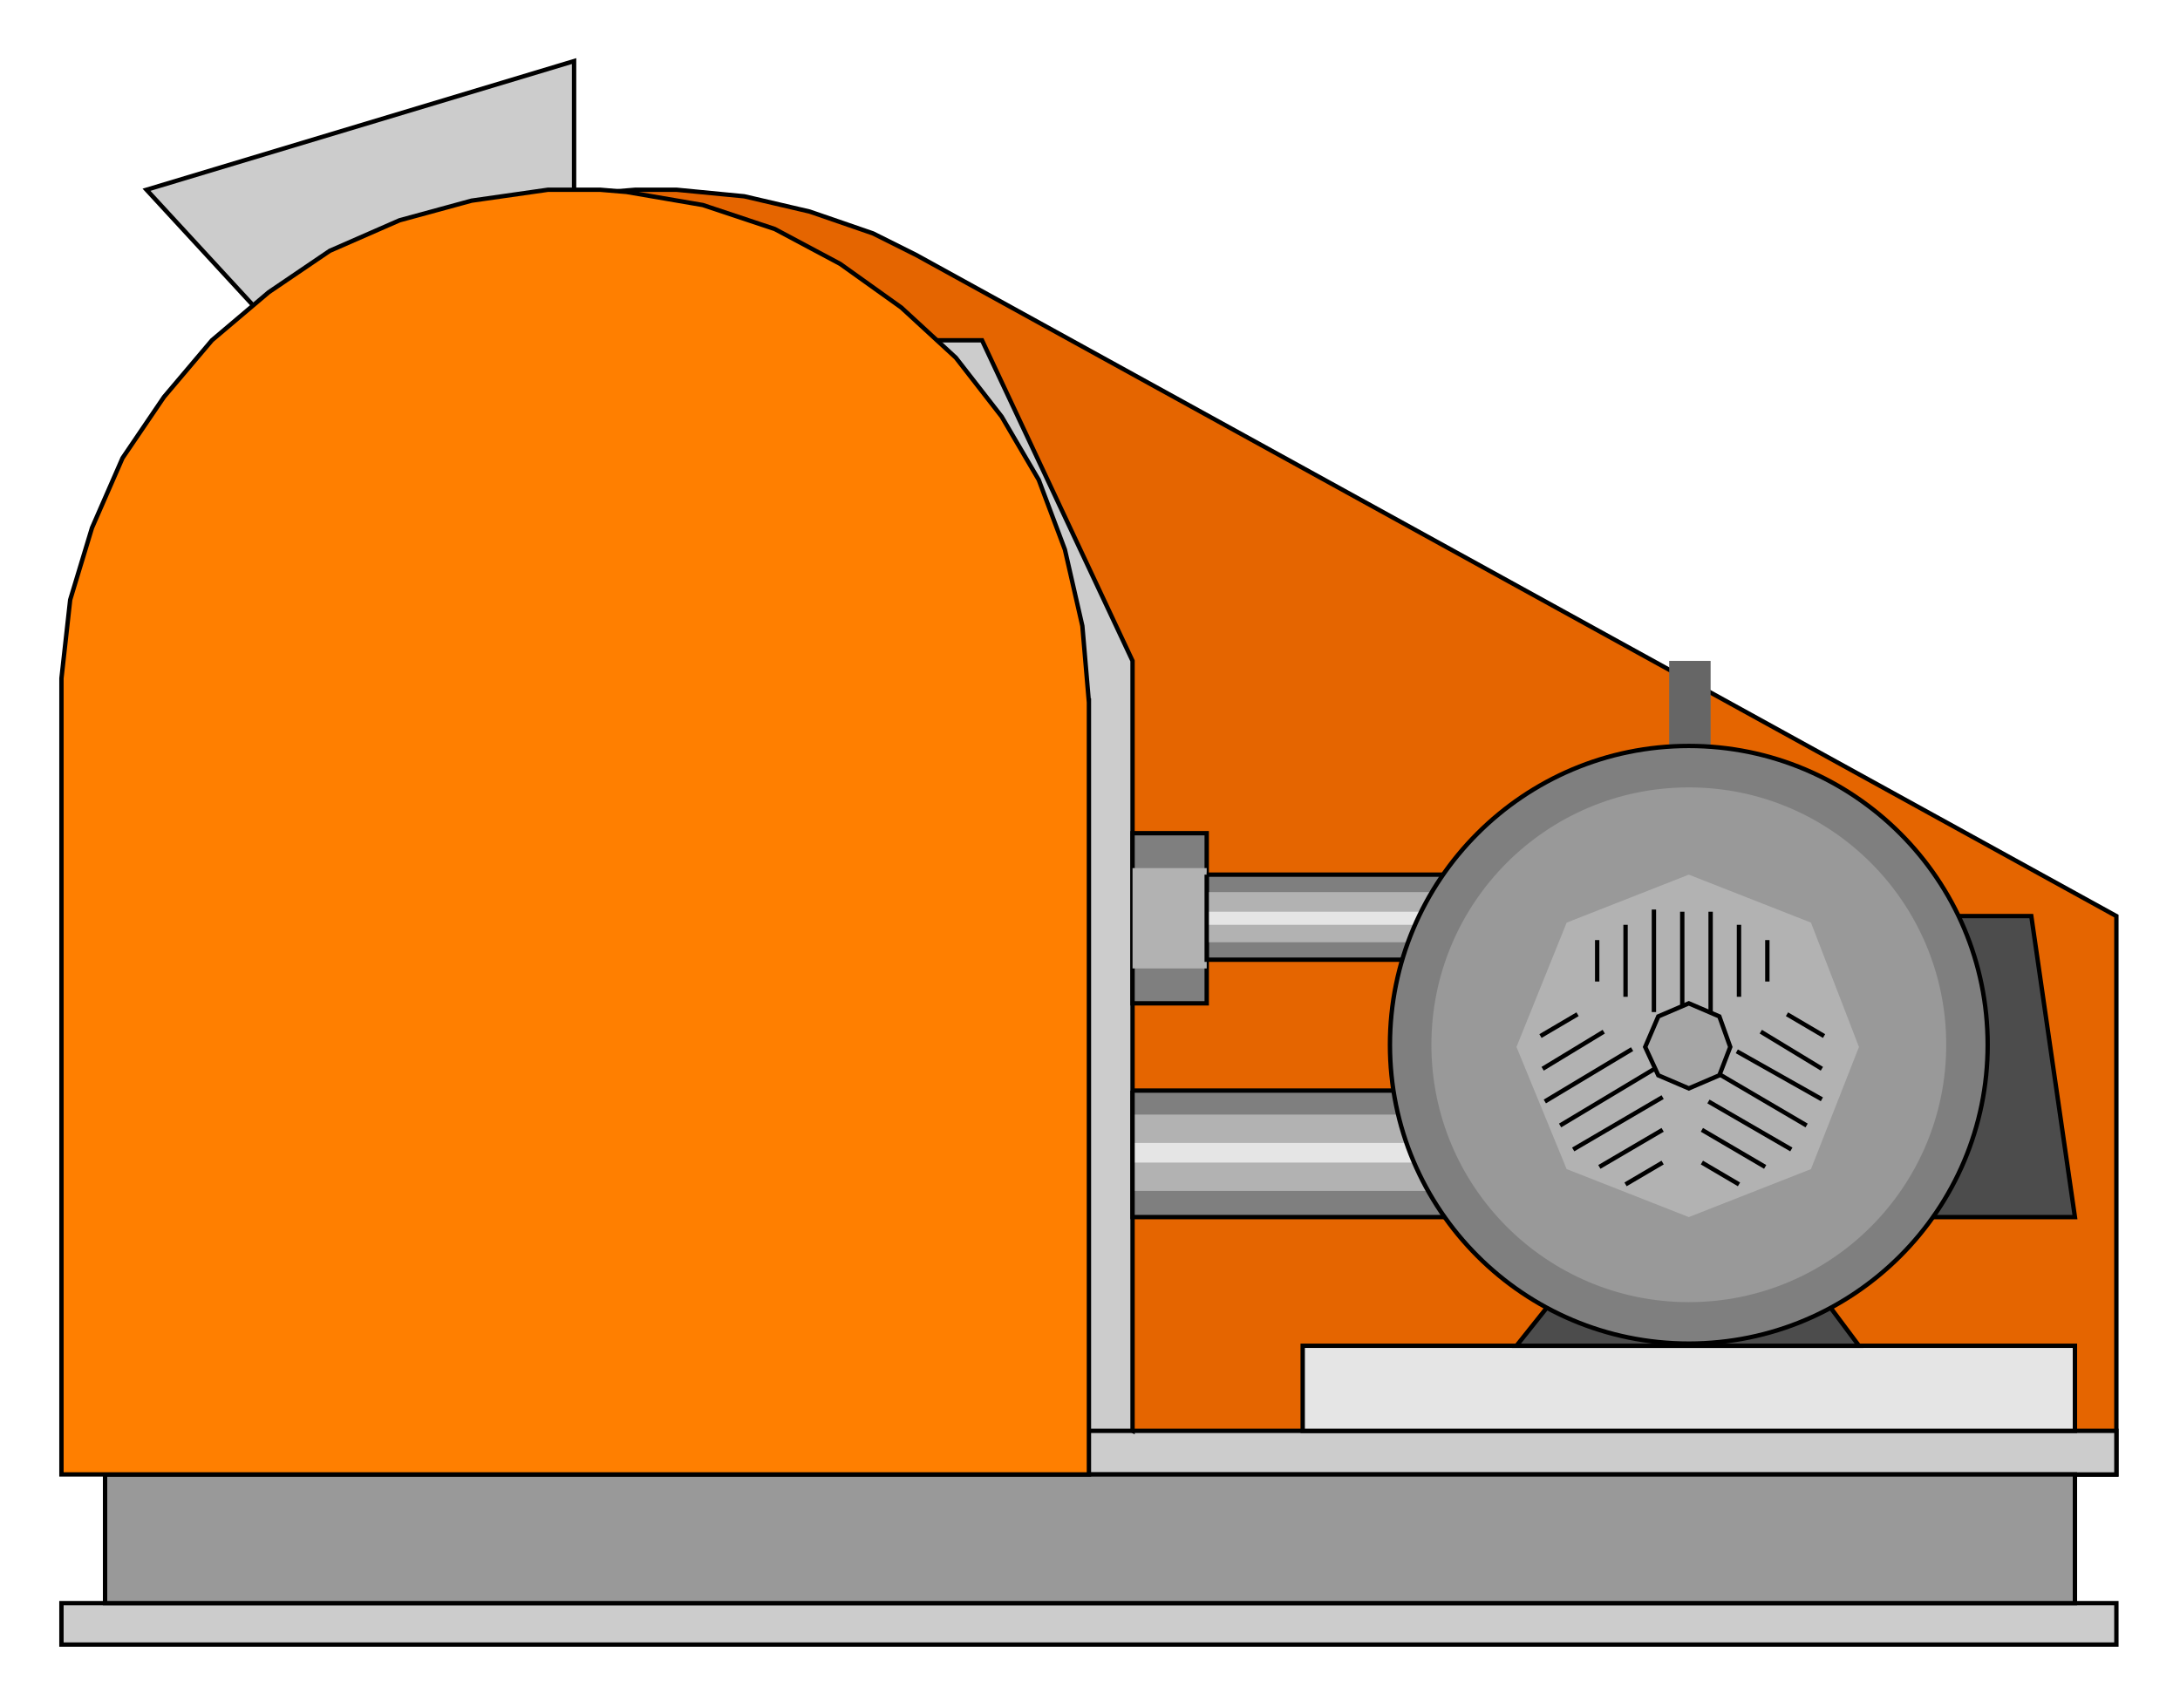  

<svg xmlns:agg="http://www.example.com" xmlns="http://www.w3.org/2000/svg"  width="1.372in" height="1.075in" viewBox="0 0 999 783">

<path style="fill:#e56500;stroke:#000;stroke-width:2" d="M420,117 l550,303 0,256 -903,0 0,-354 3,-35 8,-35 12,-32 17,-29 21,-27 25,-23 28,-20 30,-16 33,-11 35,-6 12,-1 12,0 7,0 31,3 30,7 29,10 20,10z" />
<path style="fill:#ccc;stroke:#000;stroke-width:2" d="M28,735 l942,0 0,19 -942,0 0,-19z" />
<path style="fill:#ccc;stroke:#000;stroke-width:2" d="M519,656 l451,0 0,20 -471,0 -373,-525 -59,-64 196,-59 0,78 157,50 30,0 69,147 0,353z" />
<path style="fill:#999;stroke:#000;stroke-width:2" d="M48,676 l903,0 0,59 -903,0 0,-59z" />
<path style="fill:#e5e5e5;stroke:#000;stroke-width:2" d="M597,617 l354,0 0,39 -354,0 0,-39z" />
<path style="fill:#ff7f00;stroke:#000;stroke-width:2" d="M499,322 l-3,-35 -8,-35 -12,-32 -17,-29 -21,-27 -25,-23 -28,-20 -30,-16 -33,-11 -35,-6 -12,-1 -12,0 -12,0 -35,5 -33,9 -32,14 -28,19 -26,22 -22,26 -19,28 -14,32 -10,33 -4,36 0,11 0,354 471,0 0,-354z" />
<path style="fill:#4c4c4c;stroke:#000;stroke-width:2" d="M852,420 l-157,197 157,0 -44,-59 143,0 -20,-138 -79,0z" />
<path style="fill:none;stroke:#000;stroke-width:2" d="M519,656 l-20,0" />
<path style="fill:#7f7f7f" d="M519,500 l152,0 0,58 -152,0 0,-58z" />
<path style="fill:#7f7f7f" d="M553,401 l118,0 0,39 -118,0 0,-39z" />
<path style="fill:#7f7f7f;stroke:#000;stroke-width:2" d="M519,382 l34,0 0,78 -34,0 0,-78z" />
<path style="fill:#b2b2b2" d="M519,398 l34,0 0,46 -34,0 0,-46z" />
<path style="fill:#b2b2b2" d="M519,511 l152,0 0,35 -152,0 0,-35z" />
<path style="fill:#b2b2b2" d="M553,409 l118,0 0,23 -118,0 0,-23z" />
<path style="fill:#e5e5e5" d="M519,524 l152,0 0,9 -152,0 0,-9z" />
<path style="fill:#e5e5e5" d="M553,418 l118,0 0,6 -118,0 0,-6z" />
<path style="fill:none;stroke:#000;stroke-width:2" d="M519,500 l152,0 0,58 -152,0 0,-58" />
<path style="fill:none;stroke:#000;stroke-width:2" d="M553,401 l118,0 0,39 -118,0 0,-39" />
<path style="fill:#666" d="M765,362 l19,0 0,-59 -19,0 0,59z" />
<circle style="fill:#7f7f7f;stroke:#000;stroke-width:2" cx="774" cy="479" r="137" />
<circle style="fill:#999" cx="774" cy="479" r="118" />
<path style="fill:#b2b2b2" d="M718,536 l-23,-56 23,-57 56,-22 56,22 22,57 -22,56 -56,22 -56,-22z" />
<path style="fill:none;stroke:#000;stroke-width:2" d="M782,489 l46,27" />
<path style="fill:none;stroke:#000;stroke-width:2" d="M783,505 l38,22" />
<path style="fill:none;stroke:#000;stroke-width:2" d="M780,518 l29,17" />
<path style="fill:none;stroke:#000;stroke-width:2" d="M780,533 l17,10" />
<path style="fill:none;stroke:#000;stroke-width:2" d="M796,482 l39,22" />
<path style="fill:none;stroke:#000;stroke-width:2" d="M807,473 l28,17" />
<path style="fill:none;stroke:#000;stroke-width:2" d="M819,465 l17,10" />
<path style="fill:none;stroke:#000;stroke-width:2" d="M771,470 l0,-52" />
<path style="fill:none;stroke:#000;stroke-width:2" d="M784,464 l0,-46" />
<path style="fill:none;stroke:#000;stroke-width:2" d="M797,457 l0,-33" />
<path style="fill:none;stroke:#000;stroke-width:2" d="M810,450 l0,-19" />
<path style="fill:none;stroke:#000;stroke-width:2" d="M758,464 l0,-47" />
<path style="fill:none;stroke:#000;stroke-width:2" d="M745,457 l0,-33" />
<path style="fill:none;stroke:#000;stroke-width:2" d="M732,450 l0,-19" />
<path style="fill:none;stroke:#000;stroke-width:2" d="M760,489 l-45,27" />
<path style="fill:none;stroke:#000;stroke-width:2" d="M748,481 l-40,24" />
<path style="fill:none;stroke:#000;stroke-width:2" d="M735,473 l-28,17" />
<path style="fill:none;stroke:#000;stroke-width:2" d="M723,465 l-17,10" />
<path style="fill:none;stroke:#000;stroke-width:2" d="M762,503 l-41,24" />
<path style="fill:none;stroke:#000;stroke-width:2" d="M762,518 l-29,17" />
<path style="fill:none;stroke:#000;stroke-width:2" d="M762,533 l-17,10" />
<path style="fill:#a6a6a6;stroke:#000;stroke-width:2" d="M760,493 l-6,-13 6,-14 14,-6 14,6 5,14 -5,13 -14,6 -14,-6z" />

</svg>
